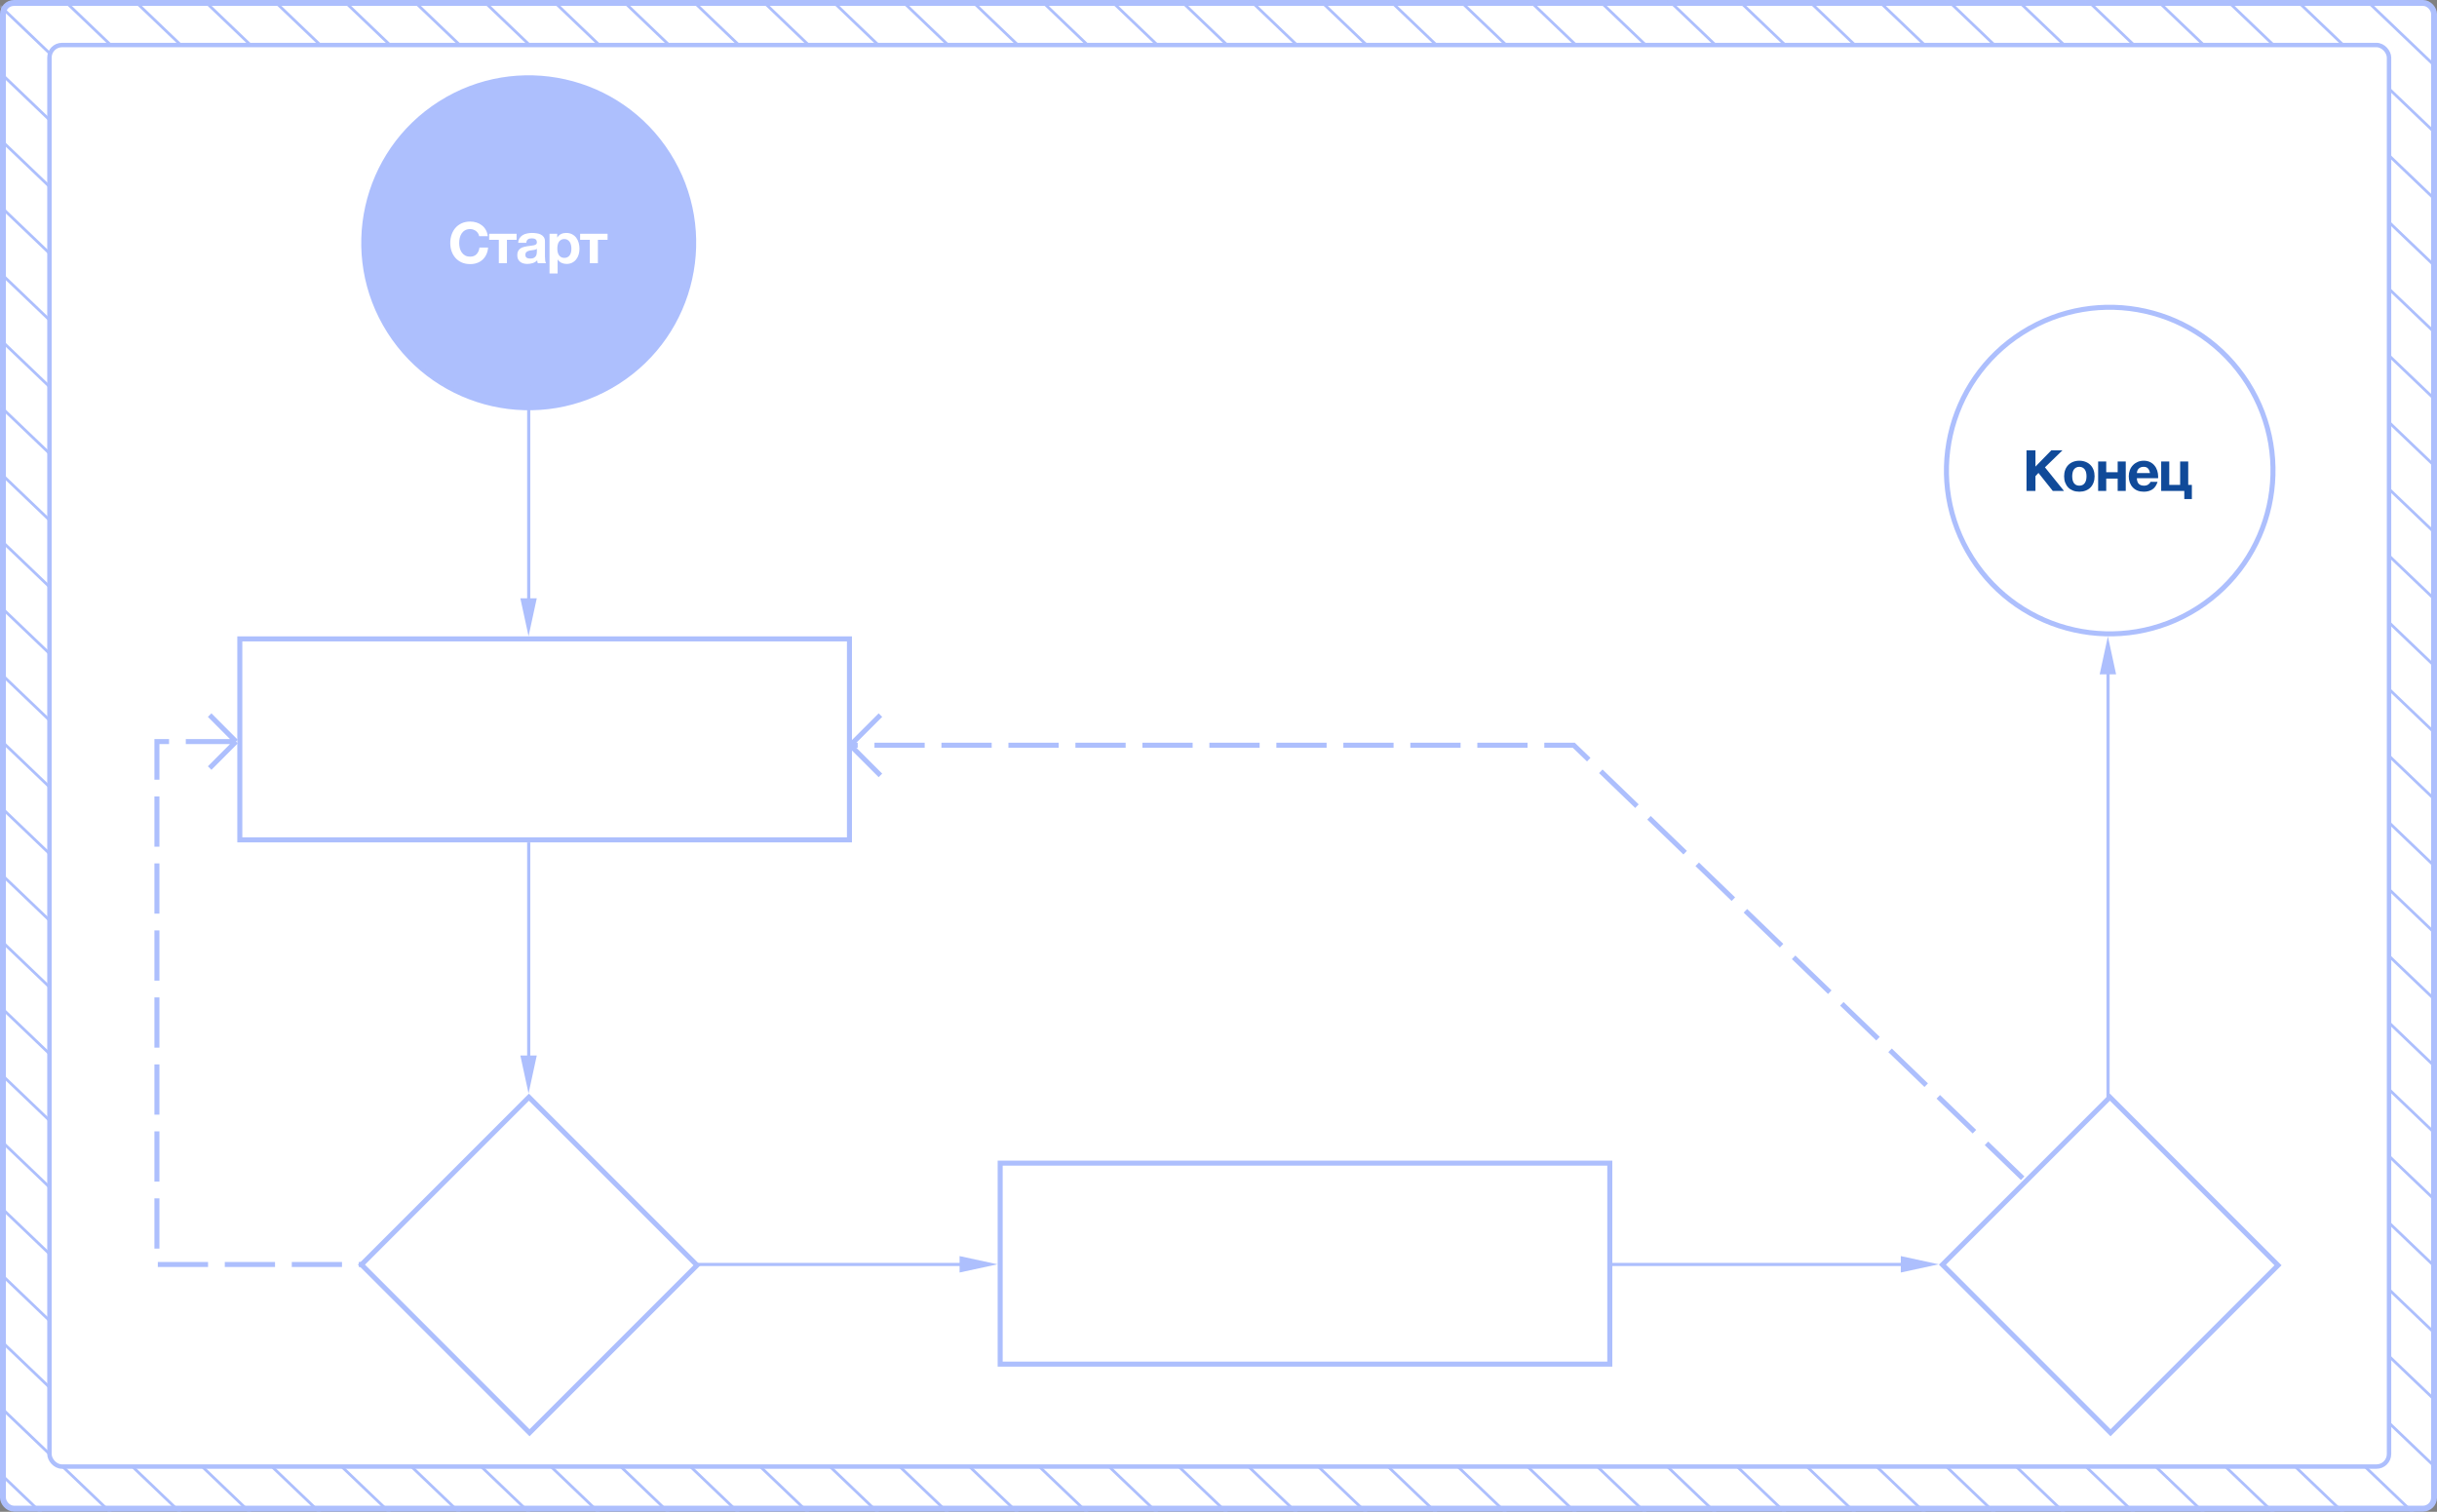 <svg width="748" height="464" viewBox="0 0 748 464" fill="none" xmlns="http://www.w3.org/2000/svg">
<rect x="0" y="0" width="748" height="464" fill="#808080" stroke="none"/>
<rect x="0.906" y="0.906" width="746.188" height="462.12" rx="3.369" fill="white" stroke="#ADBFFD" stroke-width="1.812"/>
<mask id="mask0_1908_2915" style="mask-type:alpha" maskUnits="userSpaceOnUse" x="0" y="0" width="748" height="464">
<path d="M7.37799e-07 4.279C3.30325e-07 1.918 1.914 0.004 4.275 0.004L743.725 0.004C746.086 0.004 748 1.918 748 4.279L748 459.661C748 462.022 746.086 463.936 743.725 463.936L4.275 463.935C1.914 463.935 7.97296e-05 462.021 7.93221e-05 459.659L7.37799e-07 4.279Z" fill="#D9D9D9"/>
</mask>
<g mask="url(#mask0_1908_2915)">
<path d="M-99.219 -134.123L883.122 805.22" stroke="#ADBFFD" stroke-width="0.855"/>
<path d="M-535.516 165.344L446.825 1104.69" stroke="#ADBFFD" stroke-width="0.855"/>
<path d="M193.088 -509.766L1175.43 429.578" stroke="#ADBFFD" stroke-width="0.855"/>
<path d="M-243.205 -210.297L739.136 729.047" stroke="#ADBFFD" stroke-width="0.855"/>
<path d="M46.934 -321.945L1029.27 617.398" stroke="#ADBFFD" stroke-width="0.855"/>
<path d="M-389.359 -22.479L592.982 916.865" stroke="#ADBFFD" stroke-width="0.855"/>
<path d="M-62.68 -181.078L919.661 758.265" stroke="#ADBFFD" stroke-width="0.855"/>
<path d="M-498.977 118.387L483.365 1057.73" stroke="#ADBFFD" stroke-width="0.855"/>
<path d="M83.475 -368.898L1065.82 570.445" stroke="#ADBFFD" stroke-width="0.855"/>
<path d="M-352.822 -69.434L629.519 869.91" stroke="#ADBFFD" stroke-width="0.855"/>
<path d="M-26.143 -228.035L956.199 711.308" stroke="#ADBFFD" stroke-width="0.855"/>
<path d="M-462.438 71.434L519.904 1010.78" stroke="#ADBFFD" stroke-width="0.855"/>
<path d="M120.012 -415.854L1102.35 523.49" stroke="#ADBFFD" stroke-width="0.855"/>
<path d="M-316.283 -116.387L666.058 822.957" stroke="#ADBFFD" stroke-width="0.855"/>
<path d="M10.398 -274.99L992.74 664.353" stroke="#ADBFFD" stroke-width="0.855"/>
<path d="M-425.898 24.479L556.443 963.822" stroke="#ADBFFD" stroke-width="0.855"/>
<path d="M156.551 -462.811L1138.89 476.533" stroke="#ADBFFD" stroke-width="0.855"/>
<path d="M-279.744 -163.344L702.597 776" stroke="#ADBFFD" stroke-width="0.855"/>
<path d="M-90.084 -145.863L892.257 793.48" stroke="#ADBFFD" stroke-width="0.855"/>
<path d="M-526.381 153.604L455.96 1092.95" stroke="#ADBFFD" stroke-width="0.855"/>
<path d="M202.223 -521.504L1184.56 417.84" stroke="#ADBFFD" stroke-width="0.855"/>
<path d="M-234.07 -222.037L748.271 717.306" stroke="#ADBFFD" stroke-width="0.855"/>
<path d="M56.07 -333.684L1038.41 605.66" stroke="#ADBFFD" stroke-width="0.855"/>
<path d="M-380.225 -34.217L602.117 905.127" stroke="#ADBFFD" stroke-width="0.855"/>
<path d="M-53.547 -192.818L928.794 746.525" stroke="#ADBFFD" stroke-width="0.855"/>
<path d="M-489.842 106.648L492.499 1045.99" stroke="#ADBFFD" stroke-width="0.855"/>
<path d="M92.609 -380.637L1074.95 558.707" stroke="#ADBFFD" stroke-width="0.855"/>
<path d="M-343.688 -81.172L638.654 858.172" stroke="#ADBFFD" stroke-width="0.855"/>
<path d="M-17.006 -239.773L965.335 699.57" stroke="#ADBFFD" stroke-width="0.855"/>
<path d="M-453.303 59.693L529.038 999.037" stroke="#ADBFFD" stroke-width="0.855"/>
<path d="M129.146 -427.594L1111.49 511.75" stroke="#ADBFFD" stroke-width="0.855"/>
<path d="M-307.148 -128.125L675.193 811.218" stroke="#ADBFFD" stroke-width="0.855"/>
<path d="M19.529 -286.729L1001.87 652.615" stroke="#ADBFFD" stroke-width="0.855"/>
<path d="M-416.764 12.738L565.577 952.082" stroke="#ADBFFD" stroke-width="0.855"/>
<path d="M165.686 -474.549L1148.03 464.795" stroke="#ADBFFD" stroke-width="0.855"/>
<path d="M-270.609 -175.082L711.732 764.261" stroke="#ADBFFD" stroke-width="0.855"/>
<path d="M-80.949 -157.602L901.392 781.742" stroke="#ADBFFD" stroke-width="0.855"/>
<path d="M-517.246 141.865L465.095 1081.21" stroke="#ADBFFD" stroke-width="0.855"/>
<path d="M211.357 -533.242L1193.7 406.101" stroke="#ADBFFD" stroke-width="0.855"/>
<path d="M-224.936 -233.775L757.406 705.568" stroke="#ADBFFD" stroke-width="0.855"/>
<path d="M65.203 -345.422L1047.54 593.922" stroke="#ADBFFD" stroke-width="0.855"/>
<path d="M-371.092 -45.955L611.249 893.388" stroke="#ADBFFD" stroke-width="0.855"/>
<path d="M-44.412 -204.557L937.929 734.787" stroke="#ADBFFD" stroke-width="0.855"/>
<path d="M-480.707 94.908L501.634 1034.25" stroke="#ADBFFD" stroke-width="0.855"/>
<path d="M101.744 -392.377L1084.09 546.966" stroke="#ADBFFD" stroke-width="0.855"/>
<path d="M-334.553 -92.908L647.788 846.435" stroke="#ADBFFD" stroke-width="0.855"/>
<path d="M-7.873 -251.512L974.468 687.832" stroke="#ADBFFD" stroke-width="0.855"/>
<path d="M-444.17 47.953L538.171 987.297" stroke="#ADBFFD" stroke-width="0.855"/>
<path d="M138.281 -439.332L1120.62 500.011" stroke="#ADBFFD" stroke-width="0.855"/>
<path d="M-298.014 -139.867L684.327 799.476" stroke="#ADBFFD" stroke-width="0.855"/>
<path d="M28.664 -298.467L1011.01 640.877" stroke="#ADBFFD" stroke-width="0.855"/>
<path d="M-407.631 1L574.71 940.343" stroke="#ADBFFD" stroke-width="0.855"/>
<path d="M174.82 -486.287L1157.16 453.056" stroke="#ADBFFD" stroke-width="0.855"/>
<path d="M-261.477 -186.822L720.865 752.521" stroke="#ADBFFD" stroke-width="0.855"/>
<path d="M-71.814 -169.34L910.527 770.004" stroke="#ADBFFD" stroke-width="0.855"/>
<path d="M-508.111 130.125L474.23 1069.47" stroke="#ADBFFD" stroke-width="0.855"/>
<path d="M74.34 -357.16L1056.68 582.183" stroke="#ADBFFD" stroke-width="0.855"/>
<path d="M-361.957 -57.695L620.384 881.648" stroke="#ADBFFD" stroke-width="0.855"/>
<path d="M-35.277 -216.295L947.064 723.049" stroke="#ADBFFD" stroke-width="0.855"/>
<path d="M-471.572 83.17L510.769 1022.51" stroke="#ADBFFD" stroke-width="0.855"/>
<path d="M110.879 -404.115L1093.22 535.228" stroke="#ADBFFD" stroke-width="0.855"/>
<path d="M-325.418 -104.65L656.923 834.693" stroke="#ADBFFD" stroke-width="0.855"/>
<path d="M1.262 -263.25L983.603 676.093" stroke="#ADBFFD" stroke-width="0.855"/>
<path d="M-435.035 36.217L547.306 975.56" stroke="#ADBFFD" stroke-width="0.855"/>
<path d="M147.416 -451.07L1129.76 488.273" stroke="#ADBFFD" stroke-width="0.855"/>
<path d="M-288.879 -151.604L693.462 787.74" stroke="#ADBFFD" stroke-width="0.855"/>
<path d="M37.799 -310.207L1020.14 629.136" stroke="#ADBFFD" stroke-width="0.855"/>
<path d="M-398.496 -10.738L583.845 928.605" stroke="#ADBFFD" stroke-width="0.855"/>
<path d="M183.955 -498.025L1166.3 441.318" stroke="#ADBFFD" stroke-width="0.855"/>
<path d="M-252.34 -198.561L730.001 740.783" stroke="#ADBFFD" stroke-width="0.855"/>
</g>
<rect x="15.178" y="13.82" width="718.098" height="436.296" rx="3.851" fill="white"/>
<path d="M202.381 388.084L295.424 388.084" stroke="#ADBFFD" stroke-width="0.97"/>
<path d="M306.172 388.034L294.529 390.555L294.529 385.513L306.172 388.034Z" fill="#ADBFFD"/>
<path d="M491.275 388.084L584.319 388.084" stroke="#ADBFFD" stroke-width="0.97"/>
<path d="M595.066 388.034L583.424 390.555L583.424 385.513L595.066 388.034Z" fill="#ADBFFD"/>
<path d="M205.021 47.372C220.011 70.975 213.03 102.261 189.427 117.251C165.824 132.242 134.538 125.26 119.547 101.657C104.557 78.055 111.538 46.769 135.141 31.778C158.744 16.787 190.03 23.769 205.021 47.372Z" fill="#ADBFFD" stroke="#ADBFFD" stroke-width="1.542"/>
<path d="M144.333 81.055C143.365 81.055 142.503 80.892 141.746 80.566C140.988 80.228 140.348 79.767 139.823 79.185C139.299 78.602 138.897 77.921 138.617 77.14C138.338 76.348 138.198 75.497 138.198 74.588C138.198 73.668 138.338 72.805 138.617 72.002C138.897 71.198 139.299 70.499 139.823 69.904C140.348 69.31 140.988 68.844 141.746 68.506C142.503 68.168 143.365 67.999 144.333 67.999C145.008 67.999 145.655 68.098 146.273 68.296C146.89 68.494 147.438 68.786 147.915 69.17C148.405 69.543 148.807 70.009 149.121 70.568C149.436 71.128 149.634 71.769 149.716 72.491H147.059C147.012 72.176 146.908 71.891 146.744 71.635C146.581 71.367 146.377 71.133 146.133 70.935C145.888 70.737 145.608 70.586 145.294 70.481C144.991 70.365 144.67 70.306 144.333 70.306C143.715 70.306 143.191 70.429 142.76 70.673C142.328 70.906 141.979 71.227 141.711 71.635C141.443 72.031 141.245 72.485 141.117 72.998C141 73.51 140.942 74.041 140.942 74.588C140.942 75.113 141 75.625 141.117 76.126C141.245 76.616 141.443 77.058 141.711 77.455C141.979 77.851 142.328 78.171 142.76 78.416C143.191 78.649 143.715 78.765 144.333 78.765C145.171 78.765 145.824 78.509 146.29 77.996C146.768 77.484 147.059 76.808 147.164 75.969H149.821C149.751 76.761 149.57 77.472 149.279 78.101C148.987 78.719 148.603 79.249 148.125 79.692C147.647 80.135 147.088 80.472 146.447 80.706C145.806 80.939 145.102 81.055 144.333 81.055ZM153.11 73.609H150.139V71.739H158.563V73.609H155.592V80.775H153.11V73.609ZM161.848 81.003C161.417 81.003 161.015 80.95 160.642 80.845C160.269 80.74 159.943 80.577 159.663 80.356C159.384 80.135 159.162 79.855 158.999 79.517C158.848 79.179 158.772 78.777 158.772 78.311C158.772 77.798 158.859 77.379 159.034 77.053C159.221 76.715 159.454 76.447 159.733 76.249C160.025 76.051 160.351 75.905 160.712 75.812C161.085 75.707 161.458 75.625 161.831 75.567C162.203 75.509 162.57 75.462 162.932 75.427C163.293 75.392 163.613 75.34 163.893 75.27C164.173 75.2 164.394 75.101 164.557 74.973C164.72 74.833 164.796 74.635 164.784 74.379C164.784 74.122 164.738 73.912 164.645 73.749C164.563 73.586 164.446 73.464 164.295 73.382C164.155 73.289 163.986 73.231 163.788 73.207C163.602 73.173 163.398 73.155 163.176 73.155C162.687 73.155 162.303 73.26 162.023 73.47C161.743 73.679 161.58 74.029 161.533 74.518H159.052C159.087 73.947 159.232 73.47 159.489 73.085C159.745 72.689 160.071 72.374 160.467 72.141C160.863 71.908 161.306 71.745 161.796 71.652C162.285 71.547 162.786 71.495 163.299 71.495C163.753 71.495 164.213 71.53 164.679 71.6C165.146 71.658 165.571 71.78 165.955 71.967C166.34 72.153 166.654 72.415 166.899 72.753C167.144 73.091 167.266 73.528 167.266 74.064V78.765C167.266 79.173 167.289 79.564 167.336 79.936C167.383 80.309 167.464 80.589 167.581 80.775H165.064C165.017 80.636 164.977 80.496 164.942 80.356C164.918 80.204 164.901 80.053 164.889 79.901C164.493 80.309 164.027 80.595 163.491 80.758C162.955 80.921 162.407 81.003 161.848 81.003ZM162.774 79.36C163.264 79.36 163.642 79.278 163.91 79.115C164.178 78.952 164.377 78.76 164.505 78.538C164.633 78.305 164.709 78.072 164.732 77.839C164.767 77.606 164.784 77.42 164.784 77.28V76.353C164.679 76.447 164.551 76.522 164.4 76.581C164.248 76.627 164.079 76.668 163.893 76.703C163.707 76.738 163.514 76.767 163.316 76.79C163.118 76.814 162.92 76.843 162.722 76.878C162.524 76.913 162.337 76.959 162.163 77.018C161.988 77.076 161.831 77.157 161.691 77.262C161.563 77.356 161.458 77.478 161.376 77.629C161.295 77.781 161.254 77.973 161.254 78.206C161.254 78.439 161.295 78.632 161.376 78.783C161.458 78.923 161.568 79.039 161.708 79.132C161.848 79.214 162.011 79.272 162.198 79.307C162.384 79.342 162.576 79.36 162.774 79.36ZM168.668 71.739H171.028V72.893H171.063C171.366 72.403 171.75 72.048 172.216 71.827C172.682 71.605 173.195 71.495 173.754 71.495C174.465 71.495 175.077 71.629 175.589 71.897C176.102 72.165 176.527 72.52 176.865 72.963C177.203 73.406 177.454 73.924 177.617 74.518C177.78 75.101 177.862 75.713 177.862 76.353C177.862 76.959 177.78 77.542 177.617 78.101C177.454 78.661 177.203 79.156 176.865 79.587C176.539 80.018 176.125 80.362 175.624 80.618C175.135 80.874 174.558 81.003 173.894 81.003C173.335 81.003 172.816 80.892 172.339 80.671C171.872 80.438 171.488 80.1 171.185 79.657H171.15V83.939H168.668V71.739ZM173.23 79.15C173.638 79.15 173.976 79.068 174.244 78.905C174.523 78.742 174.745 78.532 174.908 78.276C175.083 78.008 175.205 77.705 175.275 77.367C175.345 77.018 175.38 76.656 175.38 76.284C175.38 75.922 175.339 75.567 175.257 75.218C175.187 74.868 175.065 74.559 174.89 74.291C174.716 74.011 174.488 73.79 174.209 73.627C173.941 73.452 173.609 73.365 173.212 73.365C172.805 73.365 172.461 73.452 172.181 73.627C171.913 73.79 171.692 74.006 171.517 74.274C171.354 74.542 171.237 74.856 171.168 75.218C171.098 75.567 171.063 75.922 171.063 76.284C171.063 76.656 171.098 77.018 171.168 77.367C171.249 77.705 171.371 78.008 171.535 78.276C171.709 78.532 171.931 78.742 172.199 78.905C172.478 79.068 172.822 79.15 173.23 79.15ZM181.031 73.609H178.06V71.739H186.484V73.609H183.513V80.775H181.031V73.609Z" fill="white"/>
<rect x="73.609" y="196.086" width="187.115" height="61.686" fill="white"/>
<rect x="73.609" y="196.086" width="187.115" height="61.686" stroke="#ADBFFD" stroke-width="1.542"/>
<rect x="306.988" y="356.986" width="187.115" height="61.686" fill="white"/>
<rect x="306.988" y="356.986" width="187.115" height="61.686" stroke="#ADBFFD" stroke-width="1.542"/>
<path d="M72.447 227.602H48.164V388.086H112.163M72.447 227.602L64.353 235.728M72.447 227.602L64.353 219.477" stroke="#ADBFFD" stroke-width="1.542" stroke-dasharray="15.42 5.14"/>
<path d="M689.85 117.557C704.688 140.92 697.778 171.889 674.415 186.727C651.051 201.565 620.083 194.655 605.245 171.292C590.406 147.928 597.317 116.96 620.68 102.122C644.043 87.283 675.012 94.194 689.85 117.557Z" fill="white" stroke="#ADBFFD" stroke-width="1.542"/>
<path d="M622.005 138.206H624.749V143.205L629.626 138.206H633.051L627.668 143.432L633.523 150.686H630.08L625.676 145.145L624.749 146.141V150.686H622.005V138.206ZM638.219 150.913C637.508 150.913 636.867 150.802 636.296 150.581C635.725 150.359 635.236 150.045 634.828 149.637C634.42 149.217 634.106 148.716 633.884 148.134C633.663 147.551 633.552 146.899 633.552 146.176C633.552 145.454 633.663 144.801 633.884 144.219C634.106 143.625 634.42 143.124 634.828 142.716C635.236 142.296 635.725 141.976 636.296 141.754C636.867 141.521 637.508 141.405 638.219 141.405C638.93 141.405 639.571 141.521 640.142 141.754C640.724 141.976 641.219 142.296 641.627 142.716C642.035 143.124 642.35 143.625 642.571 144.219C642.792 144.801 642.903 145.454 642.903 146.176C642.903 146.899 642.792 147.551 642.571 148.134C642.35 148.716 642.035 149.217 641.627 149.637C641.219 150.045 640.724 150.359 640.142 150.581C639.571 150.802 638.93 150.913 638.219 150.913ZM638.219 149.06C638.638 149.06 638.988 148.979 639.268 148.815C639.559 148.652 639.786 148.437 639.949 148.169C640.124 147.889 640.246 147.58 640.316 147.242C640.386 146.893 640.421 146.537 640.421 146.176C640.421 145.815 640.386 145.46 640.316 145.11C640.246 144.761 640.124 144.452 639.949 144.184C639.786 143.916 639.559 143.7 639.268 143.537C638.988 143.362 638.638 143.275 638.219 143.275C637.799 143.275 637.45 143.362 637.17 143.537C636.891 143.7 636.663 143.916 636.489 144.184C636.326 144.452 636.209 144.761 636.139 145.11C636.069 145.46 636.034 145.815 636.034 146.176C636.034 146.537 636.069 146.893 636.139 147.242C636.209 147.58 636.326 147.889 636.489 148.169C636.663 148.437 636.891 148.652 637.17 148.815C637.45 148.979 637.799 149.06 638.219 149.06ZM643.992 141.65H646.474V144.935H649.987V141.65H652.469V150.686H649.987V146.893H646.474V150.686H643.992V141.65ZM658.006 150.913C657.295 150.913 656.654 150.802 656.083 150.581C655.512 150.348 655.029 150.021 654.632 149.602C654.236 149.182 653.927 148.681 653.706 148.099C653.496 147.516 653.391 146.875 653.391 146.176C653.391 145.5 653.502 144.871 653.724 144.289C653.945 143.706 654.259 143.205 654.667 142.786C655.075 142.354 655.559 142.017 656.118 141.772C656.689 141.527 657.318 141.405 658.006 141.405C658.728 141.405 659.363 141.539 659.911 141.807C660.47 142.075 660.93 142.436 661.291 142.89C661.664 143.333 661.944 143.852 662.13 144.446C662.317 145.04 662.41 145.658 662.41 146.299C662.41 146.38 662.41 146.462 662.41 146.543C662.41 146.613 662.404 146.689 662.392 146.771H655.873C655.908 147.575 656.112 148.157 656.485 148.518C656.858 148.88 657.394 149.06 658.093 149.06C658.594 149.06 659.025 148.938 659.386 148.693C659.748 148.437 659.969 148.169 660.05 147.889H662.235C661.886 148.973 661.35 149.748 660.627 150.214C659.905 150.68 659.031 150.913 658.006 150.913ZM659.911 145.198C659.794 144.568 659.584 144.091 659.281 143.764C658.99 143.438 658.542 143.275 657.936 143.275C657.528 143.275 657.196 143.345 656.939 143.485C656.683 143.613 656.473 143.776 656.31 143.974C656.159 144.172 656.048 144.382 655.978 144.603C655.92 144.825 655.885 145.023 655.873 145.198H659.911ZM670.436 150.686H663.34V141.65H665.822V148.815H669.16V141.65H671.642V148.815H672.761V153.167H670.436V150.686Z" fill="#104A99"/>
<path d="M647.035 367.523L647.035 206.111" stroke="#ADBFFD" stroke-width="0.97"/>
<path d="M646.985 195.315L649.506 206.957L644.465 206.957L646.985 195.315Z" fill="#ADBFFD"/>
<rect x="162.344" y="336.741" width="72.964" height="72.694" transform="rotate(45 162.344 336.741)" fill="white"/>
<rect x="162.344" y="336.741" width="72.964" height="72.694" transform="rotate(45 162.344 336.741)" stroke="#ADBFFD" stroke-width="1.542"/>
<rect x="647.607" y="336.741" width="72.964" height="72.694" transform="rotate(45 647.607 336.741)" fill="white"/>
<rect x="647.607" y="336.741" width="72.964" height="72.694" transform="rotate(45 647.607 336.741)" stroke="#ADBFFD" stroke-width="1.542"/>
<path d="M162.283 118.209L162.283 184.522" stroke="#ADBFFD" stroke-width="0.97"/>
<path d="M162.234 195.265L159.713 183.623L164.754 183.623L162.234 195.265Z" fill="#ADBFFD"/>
<path d="M162.283 258.543L162.283 324.856" stroke="#ADBFFD" stroke-width="0.97"/>
<path d="M162.234 335.599L159.713 323.957L164.754 323.957L162.234 335.599Z" fill="#ADBFFD"/>
<path d="M620.819 361.612L483.053 228.729H260.982M260.982 228.729L270.235 219.477M260.982 228.729L270.235 237.982" stroke="#ADBFFD" stroke-width="1.542" stroke-dasharray="15.42 5.14"/>
<rect x="15.178" y="13.82" width="718.098" height="436.296" rx="3.851" stroke="#ADBFFD" stroke-width="1.359"/>
</svg>
